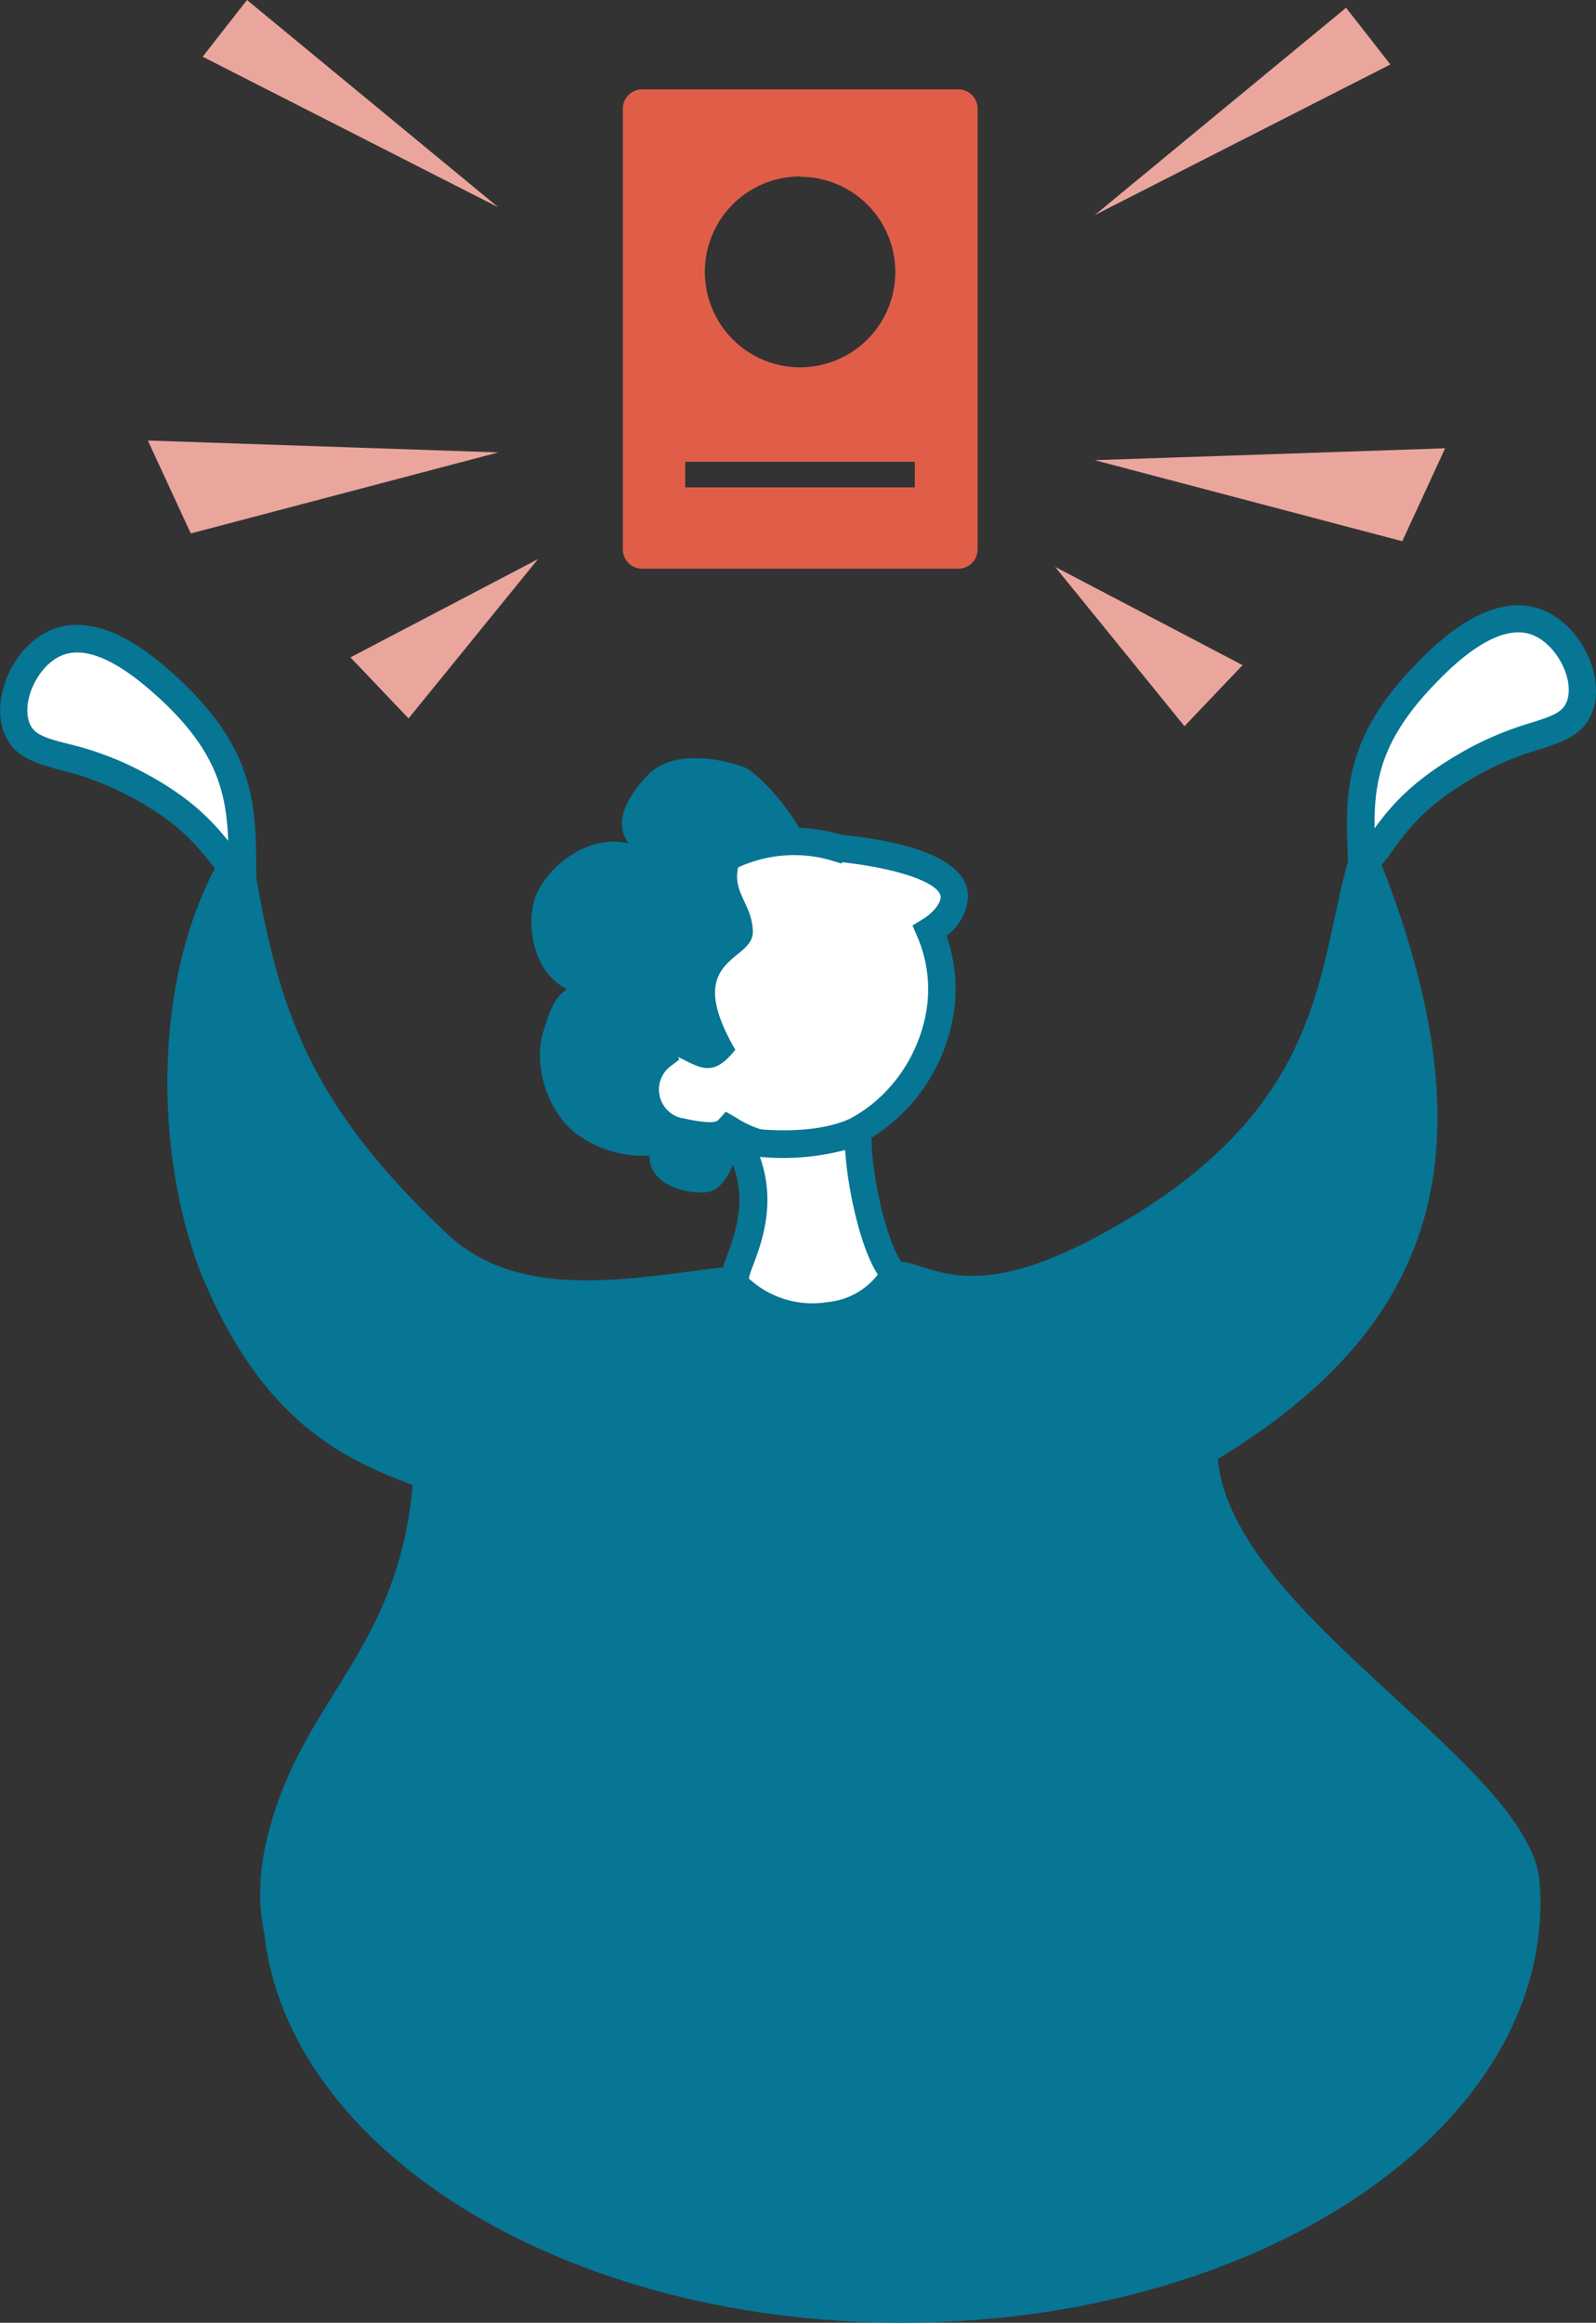 <svg xmlns="http://www.w3.org/2000/svg" viewBox="0 0 232.31 337.93"><rect x="0" y="0" width="232.31" height="337.93" fill="#333333" stroke="none"/><defs><style>.cls-1{fill:#077594;}.cls-2{fill:#fff;}.cls-3{fill:#e05e48;}.cls-4{fill:#eaa69d;}</style></defs><g id="Layer_2" data-name="Layer 2"><g id="Layer_1-2" data-name="Layer 1"><path class="cls-1" d="M177.27,212.27c31.82-19.42,41.86-45.33,21.1-93.1-7.74,17.54-1.23,40.94-39.18,61-16,8.42-21.95,4.95-27,3.52-3.27-.92-.08,6.21-13,8-10,1.4-9.24-7.88-13.85-7.33-13.93,1.68-29.79,5-40.29-4.88C43.5,159.16,39.64,144.67,36,119.17c-14.73,18.09-13.84,49.26-6.36,67,8.87,21,20.72,26.21,30.43,29.89-2.24,25-16.93,31.49-21.45,52.52C32.5,296.81,64.44,310,90.91,320.93c61.75,25.44,133.21-26.27,133.21-46.29C224.12,257.32,179.28,235.23,177.27,212.27Z"/><path class="cls-2" d="M198.26,126c-.45-9.6-1-17.32,9.15-27.8,2.47-2.55,9.88-10.2,16.44-7.58,4.53,1.81,7.63,8.13,6.05,12.26s-7,3.41-14.79,7.63C203.15,116.92,202.27,122,198.26,126Z"/><path class="cls-1" d="M196.46,130.53l-.23-5.06c-.44-9.55-.83-17.81,9.74-28.71,2.68-2.76,10.81-11.16,18.62-8,5.52,2.21,9.15,9.69,7.18,14.83-1.3,3.39-4.32,4.36-7.83,5.49a42.76,42.76,0,0,0-7.88,3.19c-8.18,4.41-10.86,8.07-13.22,11.29a29.56,29.56,0,0,1-3.18,3.87ZM221,92c-4.86,0-10.21,5.52-12.14,7.51-7.71,8-8.86,13.92-8.78,21,2.42-3.28,5.65-7.28,14.1-11.84a47.6,47.6,0,0,1,8.56-3.48c3.26-1,4.73-1.58,5.31-3.11,1.2-3.12-1.43-8.29-4.93-9.68A5.54,5.54,0,0,0,221,92Z"/><path class="cls-2" d="M35.29,127.69c0-9.61.16-17.35-10.52-27.32C22.18,98,14.39,90.68,8,93.62c-4.44,2-7.23,8.49-5.44,12.54s7.12,3.06,15.14,6.89C30,118.9,31.08,123.94,35.29,127.69Z"/><path class="cls-1" d="M37.3,132.17l-3.34-3a30.88,30.88,0,0,1-3.38-3.71c-2.51-3.1-5.37-6.62-13.76-10.63a43.47,43.47,0,0,0-8-2.79c-3.56-1-6.63-1.77-8.09-5.09-2.22-5,1-12.69,6.43-15.17,7.64-3.5,16.19,4.49,19,7.11,11.09,10.36,11.12,18.63,11.14,28.2ZM11.24,94.93a5.7,5.7,0,0,0-2.43.51C5.38,97,3,102.29,4.37,105.36c.66,1.49,2.15,2,5.46,2.84a46.71,46.71,0,0,1,8.72,3c8.66,4.13,12.09,8,14.67,11.13-.28-7.08-1.72-13-9.81-20.55C21.43,100,16,94.93,11.24,94.93Z"/><path class="cls-2" d="M98.78,164.64a6.26,6.26,0,0,1-2.43-11.06,21.51,21.51,0,0,1,24-30.64c.54.12,1.07.27,1.6.43h0c4.8.49,16.94,2.18,17,7.12,0,1.7-1.45,3.66-3.58,5a21.4,21.4,0,0,1,1.22,13.19c-2.61,11.59-13.74,20.43-25.33,17.83a16.79,16.79,0,0,1-5.15-2.19C104.62,166,101.12,165.17,98.78,164.64Z"/><path class="cls-1" d="M115.21,168.92a20.16,20.16,0,0,1-4.42-.49,16.45,16.45,0,0,1-4.57-1.76c-2.3,1.18-5.51.45-7.77,0l-.11,0a8.25,8.25,0,0,1-4.41-13.46,23.64,23.64,0,0,1-1.3-14.36A23.52,23.52,0,0,1,120.74,121c.47.11,1,.24,1.53.41,12.3,1.28,18.57,4.32,18.65,9a7.64,7.64,0,0,1-3.15,5.73,23.24,23.24,0,0,1,.74,12.91C135.91,160.68,125.8,168.92,115.21,168.92Zm-9.57-7.18,1.43.81a14.24,14.24,0,0,0,4.6,2c9.94,2.24,20.45-5.23,22.94-16.31a19.33,19.33,0,0,0-1.1-12l-.69-1.59,1.48-.91c1.72-1.05,2.63-2.45,2.62-3.23,0-1.74-4.94-4-14.28-5.06l-.18.18-1.14-.35c-.48-.15-1-.29-1.46-.4a19.53,19.53,0,0,0-21.73,27.8l.75,1.47-1.31,1a4.25,4.25,0,0,0-1,5.64,4.26,4.26,0,0,0,2.66,1.88l.11,0c1.25.29,4.58,1,5.23.27Z"/><path class="cls-1" d="M116.46,120.71c.48.86-6.32-.39-8.39,3.81-2.39,4.86,1.41,6.48,1.51,11s-10.47,3.59-2.55,17.2c-3.91,5-5.87,1.69-10.13.35-6.33,3.78-3.72,5.2-3.69,6.49.07,3.24,8.24,8,14.05,6.35.51,2.38-1.8,7-3.94,7.46-2.52.56-8.9-.65-8.79-5.25a16.28,16.28,0,0,1-10-2.72c-4.63-3-7.07-10.15-5.42-15.4,1-3.32,1.58-4.73,3.4-6.1-4.86-2.43-5.92-9.1-4.7-13.05,1.3-4.24,7.44-9.62,13.68-8.15-2.37-3.22,0-7,2.86-10,3.4-3.54,10.23-2.49,14-1.07C109.93,112.25,114.17,116.53,116.46,120.71Z"/><path class="cls-3" d="M139.43,13H93.48a2.82,2.82,0,0,0-2.82,2.82v64.1a2.82,2.82,0,0,0,2.82,2.82h46a2.82,2.82,0,0,0,2.82-2.82V15.77A2.82,2.82,0,0,0,139.43,13Zm-23,12.72A13.86,13.86,0,1,1,102.6,39.53,13.86,13.86,0,0,1,116.45,25.67Zm16.72,45.18H99.74V67.19h33.43Z"/><path class="cls-1" d="M224.22,276.8c0,33.76-41.64,61.13-93,61.13s-93-27.37-93-61.13,36.24,28.83,87.6,28.83S224.22,243,224.22,276.8Z"/><polygon class="cls-4" points="72.53 30.16 29.5 8.25 35.95 0 72.53 30.16"/><polygon class="cls-4" points="72.53 65.82 21.52 64.09 27.77 77.61 72.53 65.82"/><polygon class="cls-4" points="78.3 81.35 51.01 95.64 59.47 104.52 78.3 81.35"/><polygon class="cls-4" points="159.35 31.29 202.38 9.38 195.93 1.13 159.35 31.29"/><polygon class="cls-4" points="159.35 66.95 210.35 65.22 204.11 78.74 159.35 66.95"/><polygon class="cls-4" points="153.58 82.47 180.87 96.77 172.41 105.65 153.58 82.47"/><path class="cls-2" d="M124.89,164.41c-.21,6.36,2.48,18.24,5.22,20.77-3.22,7.37-16.77,9.08-23.29,1.46.06-3.11,6-11,.44-20.77C114.72,166.92,120.94,166.3,124.89,164.41Z"/><path class="cls-1" d="M118.24,193.6A17,17,0,0,1,105.3,188l-.49-.58v-.76a13.38,13.38,0,0,1,1-3.91c1.43-4,3.38-9.38-.32-15.83l-2-3.54,4,.56c6.78,1,12.79.49,16.48-1.29l3-1.42-.11,3.29c-.22,6.61,2.62,17.43,4.57,19.24l1,1-.57,1.3c-1.69,3.88-5.77,6.65-10.91,7.42A18.82,18.82,0,0,1,118.24,193.6ZM109,186a13.62,13.62,0,0,0,11.49,3.43,10.41,10.41,0,0,0,7.28-4c-2.49-3.8-4.36-12.19-4.76-18.12a35.63,35.63,0,0,1-12.4,1c2.37,6.62.34,12.25-1,15.81C109.36,184.75,109.1,185.46,109,186Z"/></g></g></svg>
